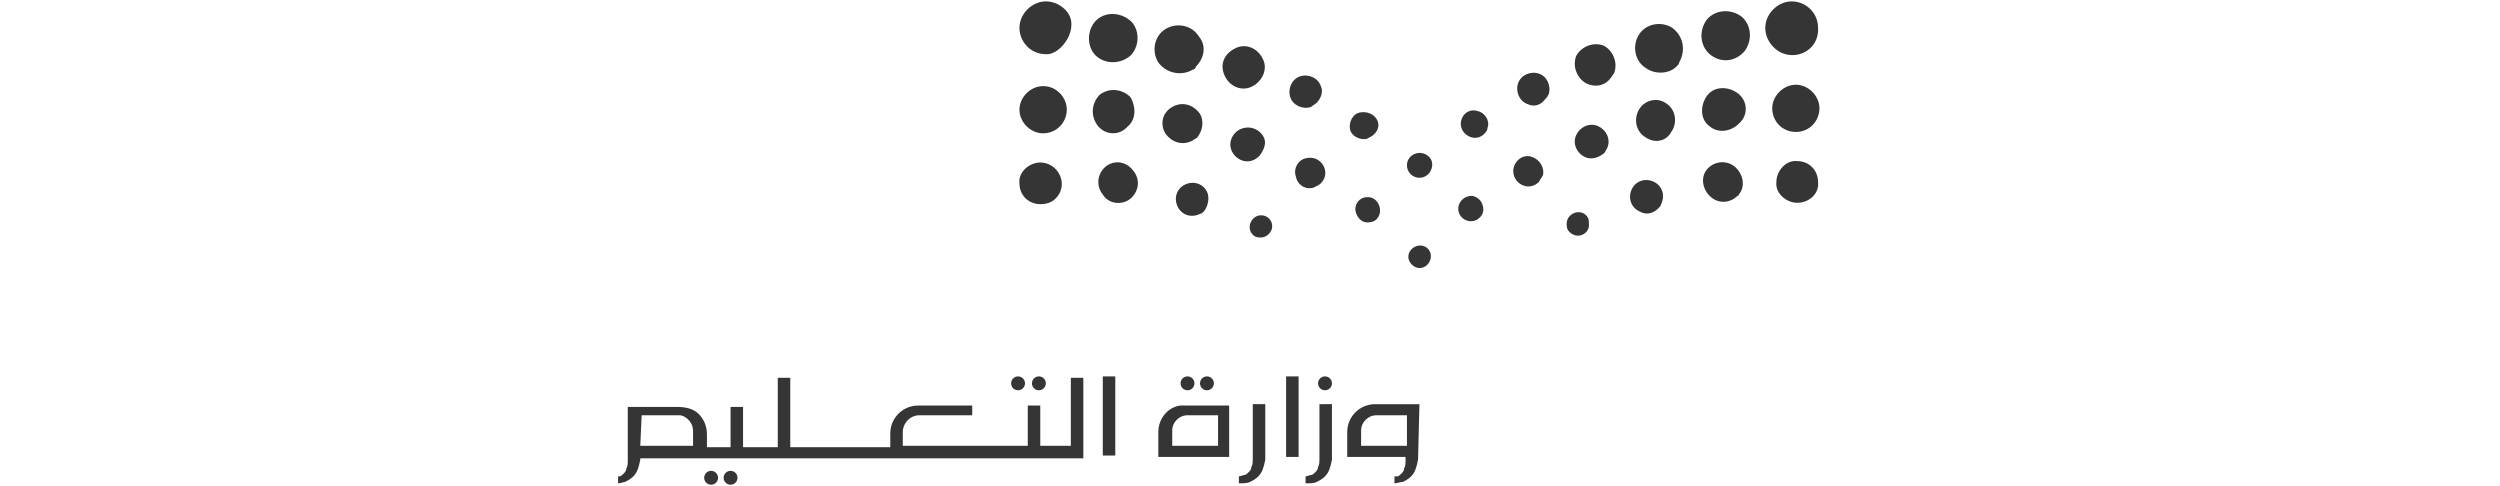 <svg xmlns="http://www.w3.org/2000/svg" width="180" height="35" viewBox="0 0 130 35"><style>.st0{fill:#353535}</style><path d="M104.4 14.6c-.8 0-1.6-.7-1.5-1.5 0-.8.7-1.6 1.5-1.5.9 0 1.5.7 1.5 1.5.1.8-.6 1.5-1.5 1.5zM93 15.2c-.6-.3-.8-1-.5-1.6.3-.6 1-.8 1.6-.5.6.3.8 1 .5 1.6 0 .1-.1.2-.2.3-.4.4-.9.5-1.4.2zM98.2 14.2c-.6-.5-.8-1.4-.3-2 .5-.6 1.4-.7 2-.2.6.5.8 1.4.3 2 0 .1-.1.1-.1.1-.5.5-1.3.6-1.9.1zM88 16.7c-.2-.2-.2-.4-.2-.6 0-.7.9-1.1 1.4-.6.2.2.2.4.2.6.1.7-.8 1.2-1.4.6zM51 14.3c1-1 .2-2.6-1.1-2.6-.8 0-1.6.7-1.5 1.5 0 .9.7 1.5 1.5 1.5.4 0 .8-.1 1.1-.4zM61.7 15.2c-.1.1-.2.2-.3.2-.6.3-1.3.1-1.6-.5-.3-.6-.1-1.3.5-1.6.6-.3 1.3-.1 1.6.5.2.4.1 1-.2 1.4zM56.5 14.2l-.1.1c-.6.5-1.6.4-2-.3-.5-.6-.4-1.5.2-2 .6-.5 1.5-.4 2 .3.5.6.4 1.4-.1 1.9zM89.1 11.3c-.6-.3-.9-1-.6-1.6.3-.6 1-.9 1.6-.6.6.3.9 1 .6 1.6-.1.1-.1.3-.3.4-.4.3-.9.4-1.3.2zM102.7 3.4c-.4-.4-.6-.9-.6-1.4 0-1 .9-1.9 1.9-1.9 1 0 1.9.8 1.9 1.9.1 1.8-2 2.6-3.2 1.4zM80.2 8.7c.1-.5.6-.9 1.2-.7.5.1.9.7.7 1.2 0 .2-.1.3-.3.5-.7.6-1.8-.1-1.6-1zM85 7.5c-.6-.2-.9-.9-.7-1.5.2-.6.9-.9 1.5-.7.6.2.9.9.7 1.5-.1.2-.2.3-.3.4-.3.4-.8.5-1.2.3zM89.2 6c-.7-.4-1-1.3-.7-2 .4-.7 1.3-1 2-.7.7.4 1 1.3.7 2-.1.1-.2.3-.3.4-.4.5-1.1.6-1.7.3zM93.5 4.9c-.8-.5-1-1.6-.5-2.4.5-.8 1.6-1 2.4-.5.8.6 1 1.6.5 2.5 0 .1-.1.2-.2.3-.5.5-1.5.6-2.2.1zM98.1 3.9c-.7-.6-.8-1.7-.2-2.5.6-.7 1.7-.8 2.5-.2.7.6.8 1.7.2 2.5l-.1.1c-.7.7-1.7.7-2.4.1zM104.3 9.5c-1 0-1.7-.8-1.7-1.7 0-.9.8-1.7 1.7-1.7.9 0 1.7.8 1.7 1.7 0 .9-.7 1.7-1.7 1.7zM80 14.9c.1-.5.5-.8 1-.8.5.1.8.5.8 1 0 .2-.1.4-.2.5-.6.7-1.7.2-1.6-.7zM84 12c.2-.6.8-.9 1.3-.7.6.2.9.8.8 1.3-.1.2-.2.3-.3.5-.8.8-2.1 0-1.8-1.1zM93.5 9.9c-.7-.4-.9-1.3-.5-2s1.3-.9 1.9-.5c.7.4.9 1.3.5 2-.1.1-.1.2-.2.3-.4.5-1.1.6-1.7.2zM98.1 9.1c-.7-.5-.7-1.5-.2-2.2.5-.7 1.5-.7 2.2-.2.7.5.8 1.5.2 2.1l-.1.1c-.6.6-1.5.7-2.1.2zM51.7.7c-.4-.4-.9-.6-1.4-.6-1 0-1.9.9-1.9 1.9 0 1 .8 1.9 1.9 1.9 1.1.1 2.6-2 1.4-3.2zM73.9 9.7c-.1.1-.3.2-.5.3-.5.1-1.1-.2-1.2-.7-.1-.5.2-1.1.7-1.2 1.1-.2 1.8.9 1 1.6zM69.8 7.4c-.1.1-.3.2-.4.3-.6.2-1.3-.1-1.5-.7-.2-.6.1-1.3.7-1.5.6-.2 1.3.1 1.5.7.2.4 0 .9-.3 1.2zM65.6 5.9c-.1.1-.2.2-.4.3-.7.4-1.6.1-2-.7-.4-.8-.1-1.6.7-2 .7-.4 1.6-.1 2 .7.3.5.2 1.2-.3 1.7zM61.1 4.8c0 .1-.1.2-.2.2-.8.5-1.9.3-2.5-.5-.5-.8-.3-1.9.5-2.4s1.9-.3 2.4.5c.6.7.4 1.6-.2 2.2zM56.4 4s-.1.1 0 0c-.8.7-2 .6-2.6-.1-.6-.7-.5-1.9.2-2.5.7-.6 1.8-.5 2.5.2.6.7.5 1.8-.1 2.4zM51.3 6.7c-.3-.3-.7-.5-1.2-.5-.9 0-1.7.8-1.7 1.7 0 .9.8 1.7 1.7 1.7 1.5 0 2.3-1.8 1.2-2.9zM74.1 15.8c-.1.1-.3.2-.5.2-.5.1-.9-.3-1-.8-.1-.5.3-1 .8-1 .8-.1 1.3 1 .7 1.6zM70.1 13.2c-.1.1-.3.2-.5.3-.6.2-1.2-.2-1.3-.8-.2-.6.2-1.2.7-1.3 1.1-.3 1.9 1 1.1 1.8zM65.7 11.2c-.1.1-.2.2-.4.3-.6.3-1.3 0-1.6-.6-.3-.6 0-1.3.6-1.6.7-.3 1.4 0 1.7.6.2.4 0 .9-.3 1.3zM61.2 9.9c-.1.1-.2.1-.3.2-.7.4-1.5.2-2-.5-.4-.7-.2-1.5.5-1.9.7-.4 1.5-.2 2 .5.3.5.2 1.2-.2 1.7zM56.2 9.1l-.1.1c-.6.6-1.6.5-2.1-.2s-.4-1.6.2-2.2c.7-.5 1.6-.4 2.2.2.4.7.4 1.6-.2 2.1zM66.6 16.3c0-.5-.4-.8-.8-.8-.7 0-1.1.9-.6 1.4.2.2.4.2.6.2.4 0 .8-.4.8-.8zM77.2 12.8c-.5 0-.9-.4-.9-.9 0-.8 1-1.2 1.6-.6.5.5.1 1.5-.7 1.5zM77.2 19.3c-.4 0-.8-.4-.8-.8 0-.7.9-1.1 1.4-.6.5.5.1 1.4-.6 1.4z" class="st0"/><circle class="st0" cx="60.5" cy="27.6" r=".5"/><path class="st0" d="M70 29.1V33c0 .2 0 .5-.1.6 0 .2-.1.3-.2.4-.1.1-.2.2-.3.2-.1 0-.3.1-.4.1v.5c.3 0 .6 0 .8-.1.2-.1.4-.2.6-.4.3-.3.4-.7.5-1.2v-4H70zM67.6 27.1h.9v5.8h-.9v-5.8zM65.2 29.1V33c0 .2 0 .5-.1.6 0 .2-.1.3-.2.4-.1.1-.2.2-.3.2-.1 0-.3.1-.4.1v.5c.3 0 .6 0 .8-.1.2-.1.4-.2.6-.4.3-.3.4-.7.5-1.2v-4h-.9zM58.4 31.1v1.8h5.1v-3.7h-3.2c-1-.1-1.9.8-1.9 1.9zm4.3-1.2v2.2h-3.3V31c0-.6.5-1.1 1.1-1.1h2.2z"/><circle class="st0" cx="48.3" cy="27.6" r=".5"/><circle class="st0" cx="26.2" cy="34.4" r=".5"/><circle class="st0" cx="27.6" cy="34.4" r=".5"/><circle class="st0" cx="49.8" cy="27.6" r=".5"/><circle class="st0" cx="61.9" cy="27.6" r=".5"/><circle class="st0" cx="70.4" cy="27.6" r=".5"/><path d="M52.1 32.1h-2.2v-2.9H49v2.9h-9v-1c0-.6.5-1.2 1.2-1.2H45v-.7h-3.9c-1.1 0-2 .9-2 2v1h-7.2v-5H31v5h-2.5v-2.9h-.9v2.9h-1.7v-.9c0-.6-.2-1.1-.6-1.5-.3-.3-.8-.5-1.5-.5h-3.6v3.8c0 .2 0 .5-.1.6 0 .2-.1.3-.2.4-.1.1-.2.2-.3.2h-.1v.5c.2 0 .4-.1.5-.1.2-.1.4-.2.6-.4.3-.3.4-.7.5-1.2V33H53v-5.8h-.9v4.9zm-30.9-2.2H24c.5.1.9.6.9 1.1v1.1h-3.8l.1-2.2zM77.2 29.1H74c-1.1 0-2 .9-2 2v1.8h4.2v.2c0 .2 0 .5-.1.6 0 .2-.1.3-.2.4-.1.1-.2.2-.3.2h-.2v.5c.2 0 .4-.1.6-.1.2-.1.4-.2.6-.4.3-.3.4-.7.5-1.2l.1-4zm-3.1.8h2.2v2.2H73V31c0-.6.5-1.1 1.1-1.1zM54.4 27.1v5.7h.9v-5.7h-.9z" class="st0"/></svg>
